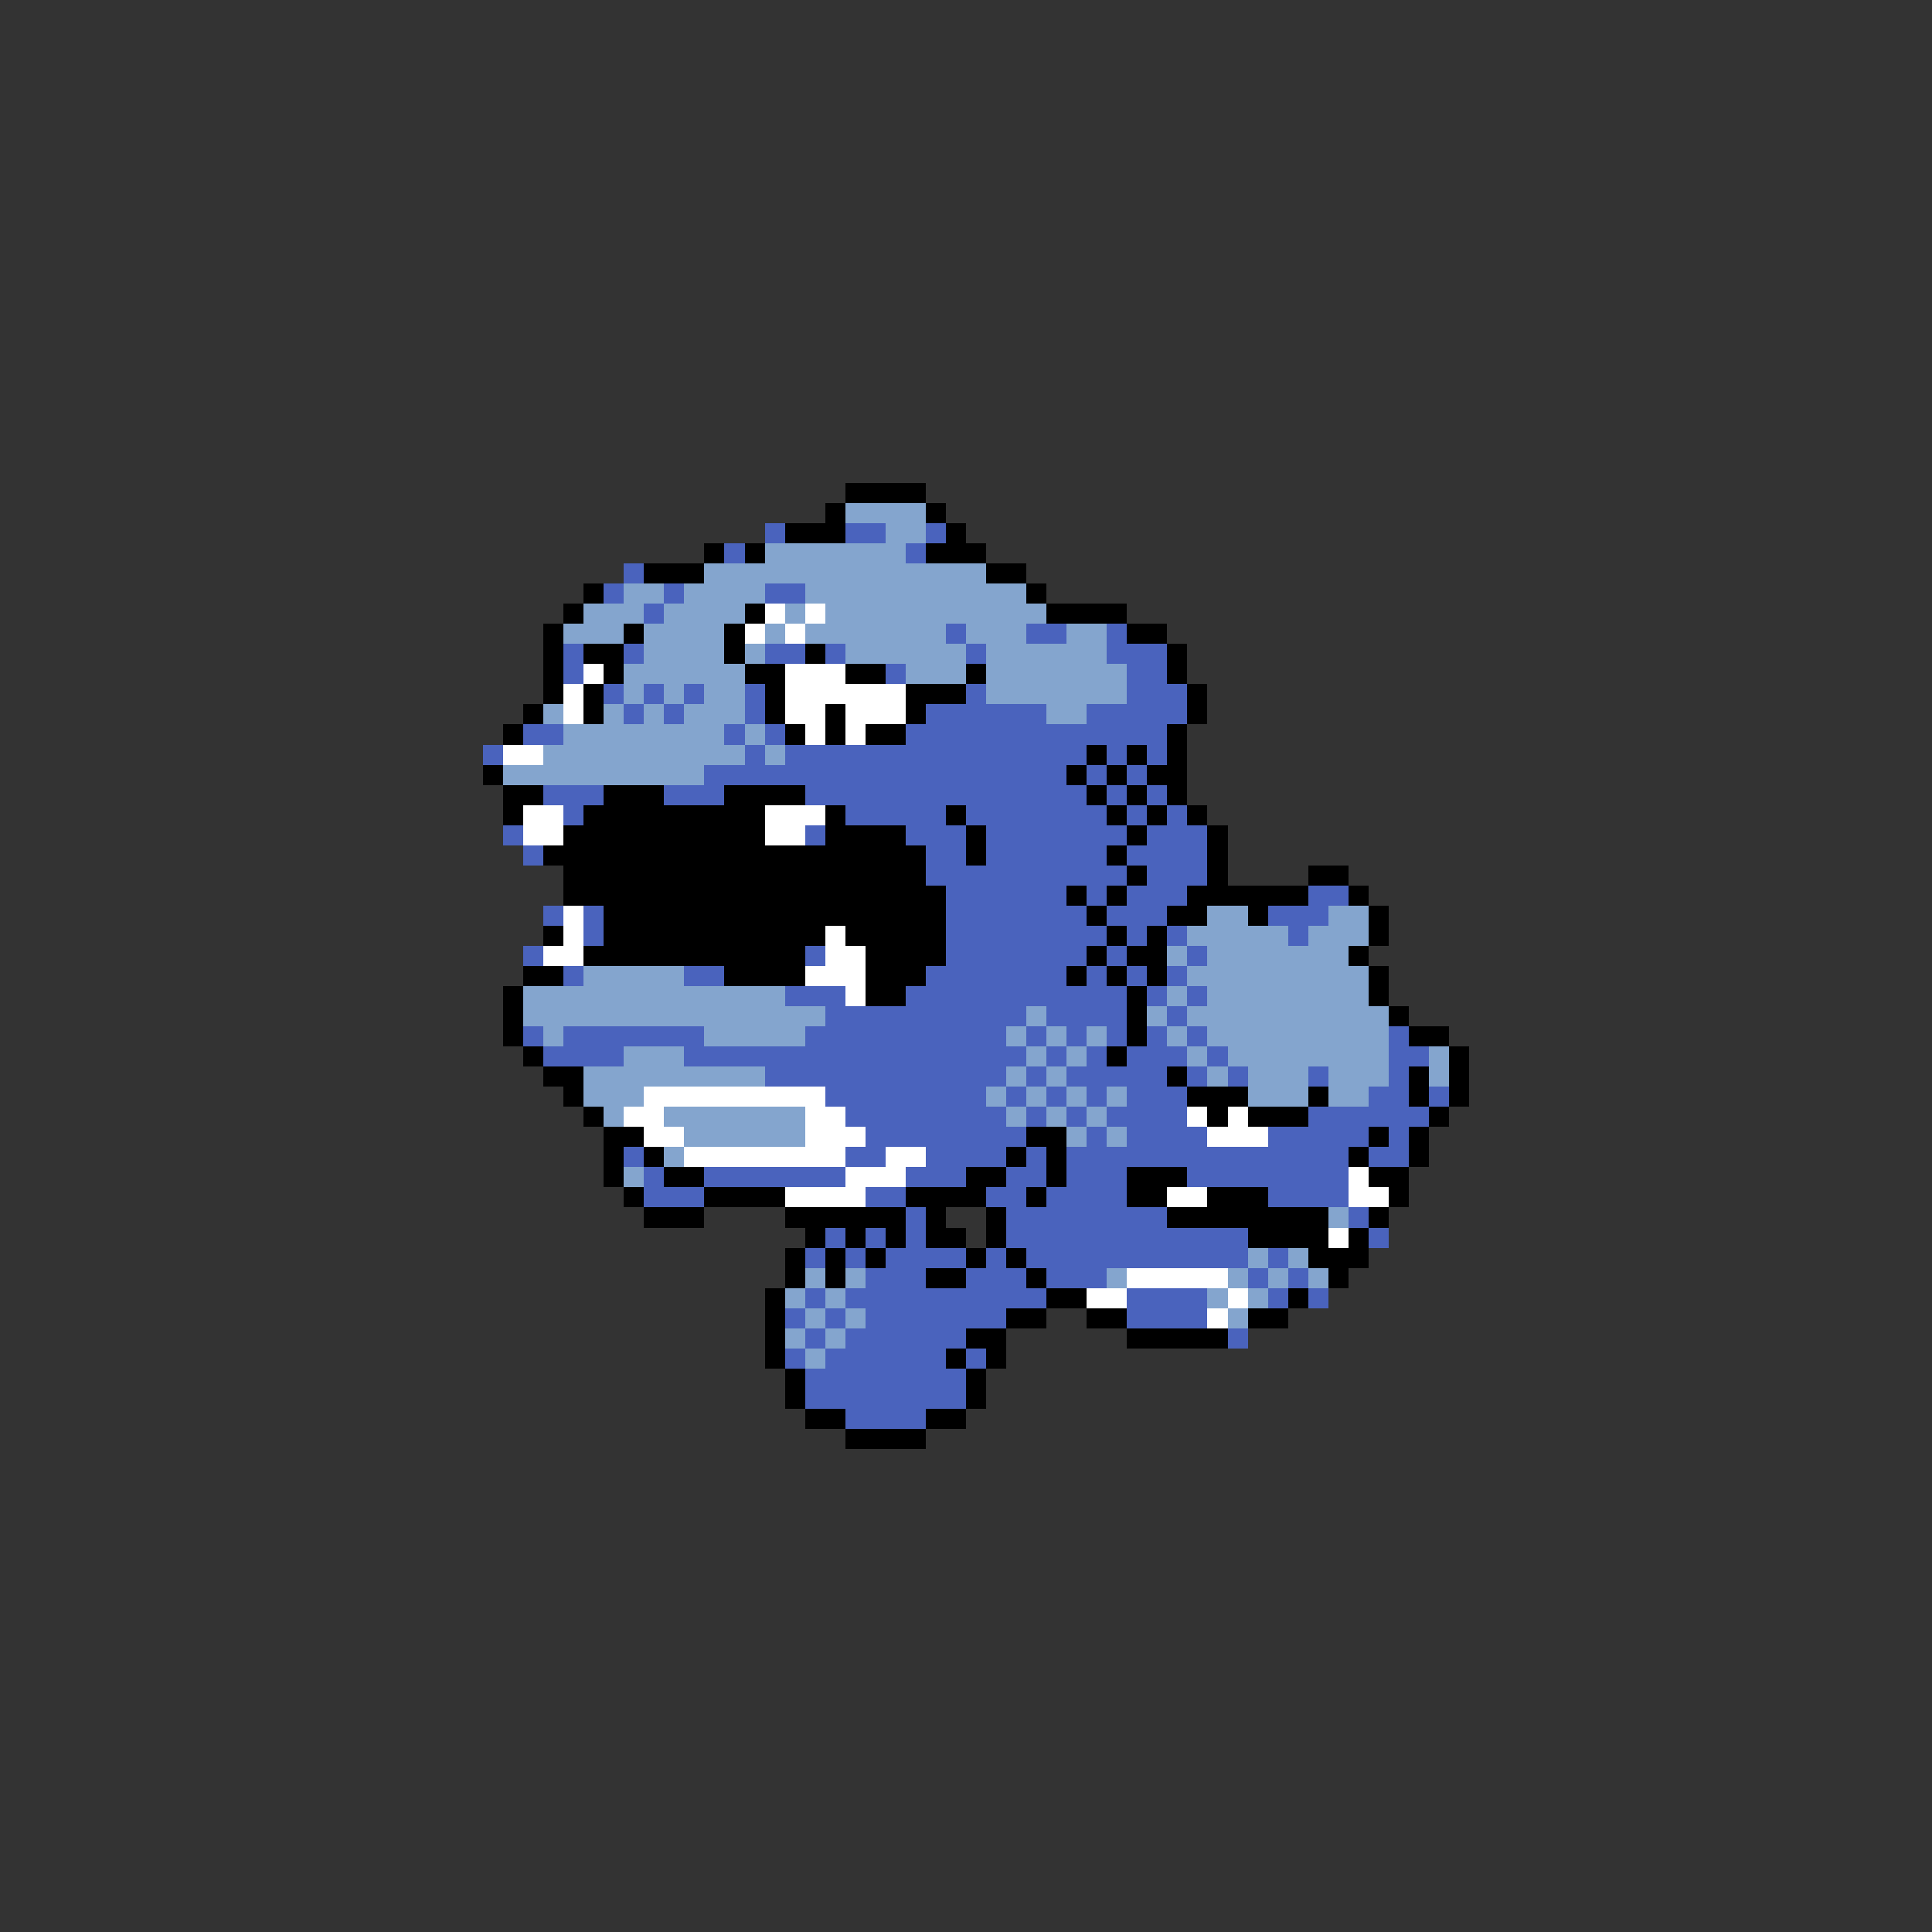<svg xmlns="http://www.w3.org/2000/svg" viewBox="0 -0.5 96 96" shape-rendering="crispEdges">
<rect x="0" y="-0.5" width="96" height="96" fill="#333333" stroke="none"/>
<path stroke="#000000" d="M42 24h4M41 25h1M46 25h1M39 26h3M47 26h1M35 27h1M37 27h1M46 27h3M32 28h3M49 28h2M29 29h1M51 29h1M28 30h1M37 30h1M52 30h4M27 31h1M31 31h1M36 31h1M56 31h2M27 32h1M29 32h2M36 32h1M40 32h1M58 32h1M27 33h1M30 33h1M37 33h2M42 33h2M48 33h1M58 33h1M27 34h1M29 34h1M38 34h1M45 34h3M59 34h1M26 35h1M29 35h1M38 35h1M41 35h1M45 35h1M59 35h1M25 36h1M39 36h1M41 36h1M43 36h2M58 36h1M54 37h1M56 37h1M58 37h1M24 38h1M53 38h1M55 38h1M57 38h2M25 39h2M30 39h3M36 39h4M54 39h1M56 39h1M58 39h1M25 40h1M29 40h9M41 40h1M47 40h1M55 40h1M57 40h1M59 40h1M28 41h10M41 41h4M48 41h1M56 41h1M60 41h1M27 42h19M48 42h1M55 42h1M60 42h1M28 43h18M56 43h1M60 43h1M65 43h2M28 44h19M53 44h1M55 44h1M59 44h6M67 44h1M30 45h17M54 45h1M58 45h2M62 45h1M68 45h1M27 46h1M30 46h11M42 46h5M55 46h1M57 46h1M68 46h1M29 47h11M43 47h4M54 47h1M56 47h2M67 47h1M26 48h2M36 48h4M43 48h3M53 48h1M55 48h1M57 48h1M68 48h1M25 49h1M43 49h2M56 49h1M68 49h1M25 50h1M56 50h1M69 50h1M25 51h1M56 51h1M70 51h2M26 52h1M55 52h1M72 52h1M27 53h2M58 53h1M70 53h1M72 53h1M28 54h1M59 54h3M65 54h1M70 54h1M72 54h1M29 55h1M60 55h1M62 55h3M71 55h1M30 56h2M51 56h2M68 56h1M70 56h1M30 57h1M32 57h1M50 57h1M52 57h1M67 57h1M70 57h1M30 58h1M33 58h2M48 58h2M52 58h1M56 58h3M68 58h2M31 59h1M35 59h4M45 59h4M51 59h1M56 59h2M60 59h3M69 59h1M32 60h3M39 60h6M46 60h1M49 60h1M58 60h8M68 60h1M40 61h1M42 61h1M44 61h1M46 61h2M49 61h1M62 61h4M67 61h1M39 62h1M41 62h1M43 62h1M48 62h1M50 62h1M65 62h3M39 63h1M41 63h1M46 63h2M51 63h1M66 63h1M38 64h1M52 64h2M64 64h1M38 65h1M50 65h2M54 65h2M62 65h2M38 66h1M48 66h2M56 66h5M38 67h1M47 67h1M49 67h1M39 68h1M48 68h1M39 69h1M48 69h1M40 70h2M46 70h2M42 71h4" />
<path stroke="#84a5ce" d="M42 25h4M44 26h2M38 27h7M35 28h14M31 29h2M34 29h4M40 29h11M29 30h3M33 30h4M39 30h1M41 30h11M28 31h3M32 31h4M38 31h1M40 31h7M48 31h3M53 31h2M32 32h4M37 32h1M42 32h6M49 32h6M31 33h6M45 33h3M49 33h7M31 34h1M33 34h1M35 34h2M49 34h7M27 35h1M30 35h1M32 35h1M34 35h3M52 35h2M28 36h8M37 36h1M27 37h10M38 37h1M25 38h10M60 45h2M66 45h2M59 46h5M65 46h3M58 47h1M60 47h7M29 48h5M59 48h9M26 49h13M58 49h1M60 49h8M26 50h15M51 50h1M57 50h1M59 50h10M27 51h1M35 51h5M50 51h1M52 51h1M54 51h1M58 51h1M60 51h9M31 52h3M51 52h1M53 52h1M59 52h1M61 52h8M71 52h1M29 53h9M50 53h1M52 53h1M60 53h1M62 53h3M66 53h3M71 53h1M29 54h3M49 54h1M51 54h1M53 54h1M55 54h1M62 54h3M66 54h2M30 55h1M33 55h7M50 55h1M52 55h1M54 55h1M34 56h6M53 56h1M55 56h1M33 57h1M31 58h1M66 60h1M62 62h1M64 62h1M40 63h1M42 63h1M55 63h1M61 63h1M63 63h1M65 63h1M39 64h1M41 64h1M60 64h1M62 64h1M40 65h1M42 65h1M61 65h1M39 66h1M41 66h1M40 67h1" />
<path stroke="#4a63bd" d="M38 26h1M42 26h2M46 26h1M36 27h1M45 27h1M31 28h1M30 29h1M33 29h1M38 29h2M32 30h1M47 31h1M51 31h2M55 31h1M28 32h1M31 32h1M38 32h2M41 32h1M48 32h1M55 32h3M28 33h1M44 33h1M56 33h2M30 34h1M32 34h1M34 34h1M37 34h1M48 34h1M56 34h3M31 35h1M33 35h1M37 35h1M46 35h6M54 35h5M26 36h2M36 36h1M38 36h1M45 36h13M24 37h1M37 37h1M39 37h15M55 37h1M57 37h1M35 38h18M54 38h1M56 38h1M27 39h3M33 39h3M40 39h14M55 39h1M57 39h1M28 40h1M42 40h5M48 40h7M56 40h1M58 40h1M25 41h1M40 41h1M45 41h3M49 41h7M57 41h3M26 42h1M46 42h2M49 42h6M56 42h4M46 43h10M57 43h3M47 44h6M54 44h1M56 44h3M65 44h2M27 45h1M29 45h1M47 45h7M55 45h3M63 45h3M29 46h1M47 46h8M56 46h1M58 46h1M64 46h1M26 47h1M40 47h1M47 47h7M55 47h1M59 47h1M28 48h1M34 48h2M46 48h7M54 48h1M56 48h1M58 48h1M39 49h3M45 49h11M57 49h1M59 49h1M41 50h10M52 50h4M58 50h1M26 51h1M28 51h7M40 51h10M51 51h1M53 51h1M55 51h1M57 51h1M59 51h1M69 51h1M27 52h4M34 52h17M52 52h1M54 52h1M56 52h3M60 52h1M69 52h2M38 53h12M51 53h1M53 53h5M59 53h1M61 53h1M65 53h1M69 53h1M41 54h8M50 54h1M52 54h1M54 54h1M56 54h3M68 54h2M71 54h1M42 55h8M51 55h1M53 55h1M55 55h4M65 55h6M43 56h8M54 56h1M56 56h4M63 56h5M69 56h1M31 57h1M42 57h2M46 57h4M51 57h1M53 57h14M68 57h2M32 58h1M35 58h7M45 58h3M50 58h2M53 58h3M59 58h8M32 59h3M43 59h2M49 59h2M52 59h4M63 59h4M45 60h1M50 60h8M67 60h1M41 61h1M43 61h1M45 61h1M50 61h12M68 61h1M40 62h1M42 62h1M44 62h4M49 62h1M51 62h11M63 62h1M43 63h3M48 63h3M52 63h3M62 63h1M64 63h1M40 64h1M42 64h10M56 64h4M63 64h1M65 64h1M39 65h1M41 65h1M43 65h7M56 65h4M40 66h1M42 66h6M61 66h1M39 67h1M41 67h6M48 67h1M40 68h8M40 69h8M42 70h4" />
<path stroke="#ffffff" d="M38 30h1M40 30h1M37 31h1M39 31h1M29 33h1M39 33h3M28 34h1M39 34h6M28 35h1M39 35h2M42 35h3M40 36h1M42 36h1M25 37h2M26 40h2M38 40h3M26 41h2M38 41h2M28 45h1M28 46h1M41 46h1M27 47h2M41 47h2M40 48h3M42 49h1M32 54h9M31 55h2M40 55h2M59 55h1M61 55h1M32 56h2M40 56h3M60 56h3M34 57h8M44 57h2M42 58h3M67 58h1M39 59h4M58 59h2M67 59h2M66 61h1M56 63h5M54 64h2M61 64h1M60 65h1" />
</svg>